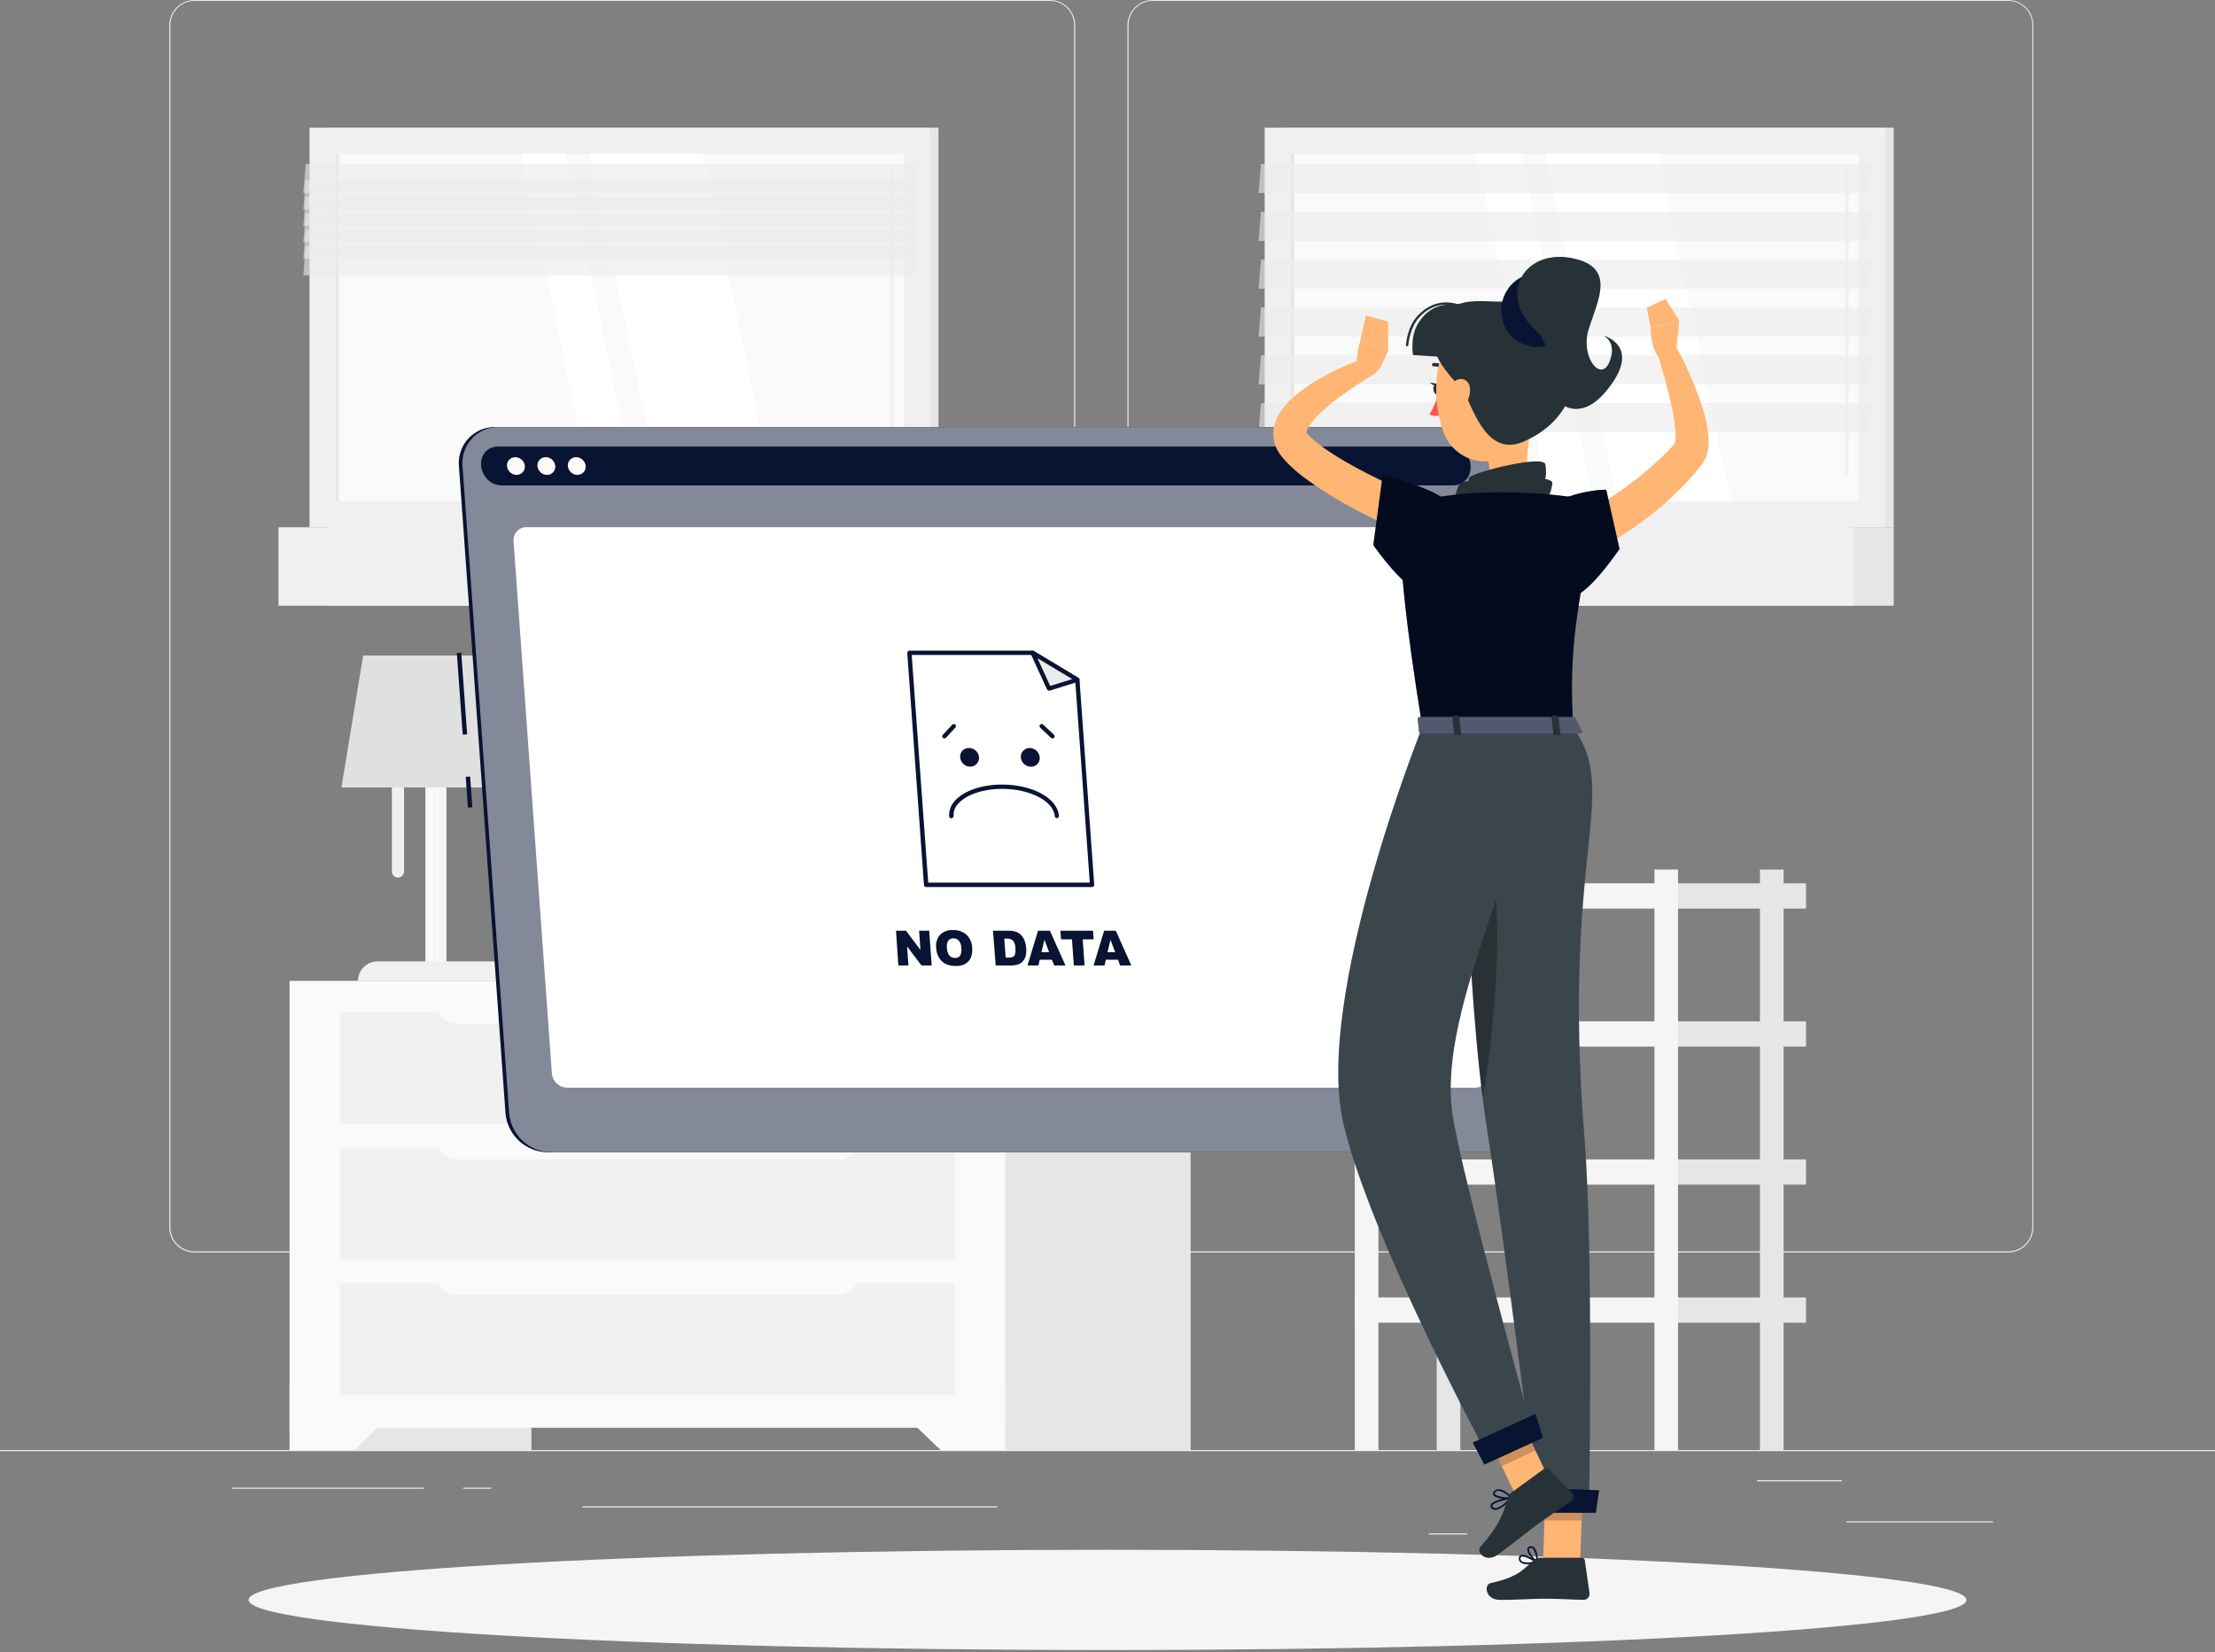 <svg width="500" height="373" viewBox="0 0 500 373" fill="none" xmlns="http://www.w3.org/2000/svg">
<rect x="0" y="0" width="500" height="373" fill="#808080" stroke="none"/>
<g clip-path="url(#clip0_250_21)">
<path d="M500 327.4H0V327.65H500V327.4Z" fill="#EBEBEB"/>
<path d="M449.9 343.49H416.78V343.74H449.9V343.49Z" fill="#EBEBEB"/>
<path d="M331.22 346.211H322.53V346.461H331.22V346.211Z" fill="#EBEBEB"/>
<path d="M415.78 334.211H396.59V334.461H415.78V334.211Z" fill="#EBEBEB"/>
<path d="M95.65 335.891H52.46V336.141H95.65V335.891Z" fill="#EBEBEB"/>
<path d="M110.89 335.891H104.56V336.141H110.89V335.891Z" fill="#EBEBEB"/>
<path d="M225.15 340.109H131.47V340.359H225.15V340.109Z" fill="#EBEBEB"/>
<path d="M237 282.8H43.91C42.397 282.797 40.947 282.195 39.879 281.124C38.81 280.054 38.21 278.603 38.21 277.09V5.66C38.223 4.156 38.829 2.718 39.896 1.658C40.964 0.598 42.406 0.003 43.91 0H237C238.514 0 239.967 0.602 241.038 1.672C242.108 2.743 242.71 4.196 242.71 5.71V277.09C242.71 278.604 242.108 280.057 241.038 281.128C239.967 282.198 238.514 282.8 237 282.8ZM43.91 0.2C42.464 0.203 41.077 0.779 40.056 1.803C39.034 2.826 38.46 4.214 38.46 5.66V277.09C38.46 278.536 39.034 279.924 40.056 280.947C41.077 281.971 42.464 282.547 43.91 282.55H237C238.447 282.547 239.834 281.971 240.858 280.948C241.881 279.924 242.457 278.537 242.46 277.09V5.66C242.457 4.213 241.881 2.825 240.858 1.802C239.834 0.779 238.447 0.203 237 0.2H43.91Z" fill="#EBEBEB"/>
<path d="M453.31 282.8H260.21C258.696 282.797 257.246 282.195 256.175 281.125C255.105 280.054 254.503 278.604 254.5 277.09V5.66C254.516 4.155 255.124 2.717 256.193 1.658C257.262 0.598 258.705 0.003 260.21 0H453.31C454.812 0.005 456.252 0.602 457.317 1.662C458.382 2.721 458.987 4.158 459 5.66V277.09C459 278.601 458.401 280.05 457.335 281.121C456.268 282.191 454.821 282.795 453.31 282.8ZM260.21 0.2C258.763 0.203 257.375 0.779 256.352 1.802C255.329 2.825 254.753 4.213 254.75 5.66V277.09C254.753 278.537 255.329 279.924 256.352 280.948C257.375 281.971 258.763 282.547 260.21 282.55H453.31C454.757 282.547 456.145 281.971 457.168 280.948C458.191 279.924 458.767 278.537 458.77 277.09V5.66C458.767 4.213 458.191 2.825 457.168 1.802C456.145 0.779 454.757 0.203 453.31 0.2H260.21Z" fill="#EBEBEB"/>
<path d="M289.69 119.061H427.47V28.831H289.69V119.061Z" fill="#E6E6E6"/>
<path d="M285.48 119.061H425.5V28.831H285.48V119.061Z" fill="#F0F0F0"/>
<path d="M289.69 136.76H427.47V119.05H289.69V136.76Z" fill="#E6E6E6"/>
<path d="M278.49 136.76H418.51V119.05H278.49V136.76Z" fill="#F0F0F0"/>
<path d="M419.62 113.181V34.721H291.37V113.181H419.62Z" fill="#FAFAFA"/>
<path d="M390.7 113.171L374.32 34.721H348.76L365.14 113.171H390.7Z" fill="white"/>
<path d="M416.9 107.319C416.956 107.319 417.012 107.308 417.063 107.286C417.115 107.264 417.162 107.233 417.201 107.192C417.24 107.152 417.271 107.105 417.291 107.053C417.312 107.001 417.321 106.945 417.32 106.889V38.549C417.32 38.438 417.276 38.331 417.197 38.252C417.118 38.173 417.011 38.129 416.9 38.129C416.845 38.128 416.789 38.138 416.738 38.158C416.686 38.179 416.639 38.21 416.6 38.249C416.561 38.288 416.53 38.335 416.509 38.387C416.489 38.438 416.479 38.493 416.48 38.549V106.889C416.479 106.945 416.489 107.001 416.509 107.053C416.53 107.105 416.56 107.152 416.6 107.192C416.639 107.233 416.685 107.264 416.737 107.286C416.789 107.308 416.844 107.319 416.9 107.319Z" fill="#F0F0F0"/>
<path d="M359.65 113.171L343.27 34.721H333.3L349.69 113.171H359.65Z" fill="white"/>
<path d="M292.12 113.181V34.721H291.37V113.181H292.12Z" fill="#E6E6E6"/>
<path opacity="0.6" d="M284.1 43.59H421.88L422.42 37H284.64L284.1 43.59Z" fill="#EBEBEB"/>
<path opacity="0.6" d="M284.1 54.391H421.88L422.42 47.81H284.64L284.1 54.391Z" fill="#EBEBEB"/>
<path opacity="0.6" d="M284.1 65.189H421.88L422.42 58.609H284.64L284.1 65.189Z" fill="#EBEBEB"/>
<path opacity="0.6" d="M284.1 76H421.88L422.42 69.41H284.64L284.1 76Z" fill="#EBEBEB"/>
<path opacity="0.6" d="M284.1 86.801H421.88L422.42 80.211H284.64L284.1 86.801Z" fill="#EBEBEB"/>
<path opacity="0.6" d="M284.1 97.6H421.88L422.42 91.01H284.64L284.1 97.6Z" fill="#EBEBEB"/>
<path d="M407.69 261.779H378.8V267.479H407.69V261.779Z" fill="#E6E6E6"/>
<path d="M324.31 327.4H329.64V196.33H324.31V327.4Z" fill="#E6E6E6"/>
<path d="M305.83 267.48H378.79V261.78H305.83V267.48Z" fill="#F5F5F5"/>
<path d="M407.69 292.949H378.8V298.649H407.69V292.949Z" fill="#E6E6E6"/>
<path d="M305.83 298.641H378.79V292.941H305.83V298.641Z" fill="#F5F5F5"/>
<path d="M407.69 199.449H378.8V205.149H407.69V199.449Z" fill="#E6E6E6"/>
<path d="M305.83 205.141H378.79V199.441H305.83V205.141Z" fill="#F5F5F5"/>
<path d="M407.69 230.609H378.8V236.309H407.69V230.609Z" fill="#E6E6E6"/>
<path d="M305.83 236.311H378.79V230.611H305.83V236.311Z" fill="#F5F5F5"/>
<path d="M397.28 327.4H402.61V196.33H397.28V327.4Z" fill="#E6E6E6"/>
<path d="M373.46 327.4H378.79V196.33H373.46V327.4Z" fill="#F5F5F5"/>
<path d="M305.83 327.4H311.16V196.33H305.83V327.4Z" fill="#F5F5F5"/>
<path d="M65.38 327.4H119.96V221.51H65.38V327.4Z" fill="#E6E6E6"/>
<path d="M79.95 327.399H65.37V312.779H95.23L79.95 327.399Z" fill="#FAFAFA"/>
<path d="M214.18 327.4H268.76V221.51H214.18V327.4Z" fill="#E6E6E6"/>
<path d="M65.38 322.359H226.91V221.499H65.38V322.359Z" fill="#FAFAFA"/>
<path d="M212.33 327.399H226.9V312.779H197.05L212.33 327.399Z" fill="#FAFAFA"/>
<path d="M76.68 284.33H215.6V259.09H76.68V284.33Z" fill="#F0F0F0"/>
<path d="M76.68 314.961H215.6V289.721H76.68V314.961Z" fill="#F0F0F0"/>
<path d="M189.2 261.789H103.09C101.875 261.789 100.71 261.307 99.852 260.448C98.993 259.589 98.51 258.424 98.51 257.209V256.899H193.77V257.209C193.77 258.422 193.289 259.585 192.432 260.444C191.575 261.303 190.413 261.786 189.2 261.789Z" fill="#FAFAFA"/>
<path d="M76.68 253.689H215.6V228.449H76.68V253.689Z" fill="#F0F0F0"/>
<path d="M189.2 231.15H103.09C101.875 231.15 100.71 230.668 99.852 229.809C98.993 228.95 98.51 227.785 98.51 226.57V226.26H193.77V226.57C193.77 227.783 193.289 228.947 192.432 229.805C191.575 230.664 190.413 231.148 189.2 231.15Z" fill="#FAFAFA"/>
<path d="M189.2 292.43H103.09C101.875 292.43 100.71 291.947 99.852 291.088C98.993 290.229 98.51 289.064 98.51 287.85V287.54H193.77V287.85C193.77 289.063 193.289 290.226 192.432 291.085C191.575 291.943 190.413 292.427 189.2 292.43Z" fill="#FAFAFA"/>
<path d="M74.07 119.061H211.85V28.831H74.07V119.061Z" fill="#E6E6E6"/>
<path d="M69.87 119.061H209.89V28.831H69.87V119.061Z" fill="#F0F0F0"/>
<path d="M74.07 136.76H211.85V119.05H74.07V136.76Z" fill="#E6E6E6"/>
<path d="M62.86 136.76H202.88V119.05H62.86V136.76Z" fill="#F0F0F0"/>
<path d="M204 113.181V34.721H75.75V113.181H204Z" fill="#FAFAFA"/>
<path d="M175.08 113.171L158.7 34.721H133.14L149.52 113.171H175.08Z" fill="white"/>
<path d="M201.27 107.319C201.326 107.319 201.382 107.308 201.433 107.286C201.485 107.264 201.532 107.233 201.571 107.192C201.61 107.152 201.641 107.105 201.661 107.053C201.682 107.001 201.692 106.945 201.69 106.889V38.549C201.692 38.493 201.682 38.438 201.661 38.387C201.64 38.335 201.61 38.288 201.57 38.249C201.531 38.21 201.484 38.179 201.433 38.158C201.381 38.138 201.326 38.128 201.27 38.129C201.159 38.129 201.052 38.173 200.973 38.252C200.894 38.331 200.85 38.438 200.85 38.549V106.889C200.849 106.945 200.859 107.001 200.879 107.053C200.9 107.105 200.93 107.152 200.97 107.192C201.009 107.233 201.056 107.264 201.107 107.286C201.159 107.308 201.214 107.319 201.27 107.319Z" fill="#F0F0F0"/>
<path d="M144.03 113.171L127.65 34.721H117.68L134.06 113.171H144.03Z" fill="white"/>
<path d="M76.5 113.181V34.721H75.75V113.181H76.5Z" fill="#E6E6E6"/>
<path opacity="0.6" d="M68.47 43.59H206.25L206.79 37H69.01L68.47 43.59Z" fill="#EBEBEB"/>
<path opacity="0.6" d="M68.47 47.311H206.25L206.79 40.721H69.01L68.47 47.311Z" fill="#EBEBEB"/>
<path opacity="0.6" d="M68.47 51.019H206.25L206.79 44.44H69.01L68.47 51.019Z" fill="#EBEBEB"/>
<path opacity="0.6" d="M68.47 54.74H206.25L206.79 48.15H69.01L68.47 54.74Z" fill="#EBEBEB"/>
<path opacity="0.6" d="M68.47 58.449H206.25L206.79 51.869H69.01L68.47 58.449Z" fill="#EBEBEB"/>
<path opacity="0.6" d="M68.47 62.17H206.25L206.79 55.58H69.01L68.47 62.17Z" fill="#EBEBEB"/>
<path d="M96.02 218.27H100.78V165.18H96.02V218.27Z" fill="#F5F5F5"/>
<path d="M96.62 218.24H97.97V165.15H96.62V218.24Z" fill="#FAFAFA"/>
<path d="M98.53 218.24H99.06V165.15H98.53V218.24Z" fill="#FAFAFA"/>
<path d="M116.03 221.51H80.79C80.79 220.332 81.258 219.203 82.09 218.37C82.923 217.538 84.052 217.07 85.23 217.07H111.58C112.757 217.07 113.887 217.538 114.719 218.37C115.552 219.203 116.02 220.332 116.02 221.51H116.03Z" fill="#F0F0F0"/>
<path d="M89.84 198.141C90.203 198.138 90.549 197.993 90.806 197.737C91.062 197.48 91.207 197.133 91.21 196.771V162.001C91.21 161.638 91.066 161.289 90.809 161.032C90.552 160.775 90.203 160.631 89.84 160.631C89.659 160.63 89.48 160.664 89.313 160.732C89.145 160.801 88.993 160.901 88.865 161.029C88.737 161.156 88.635 161.307 88.565 161.474C88.496 161.641 88.46 161.82 88.46 162.001V196.811C88.473 197.168 88.624 197.506 88.881 197.755C89.139 198.003 89.483 198.141 89.84 198.141Z" fill="#F0F0F0"/>
<path d="M77.07 177.8H119.72L114.81 148H81.98L77.07 177.8Z" fill="#E0E0E0"/>
<path d="M250 372.56C357.082 372.56 443.89 367.492 443.89 361.24C443.89 354.988 357.082 349.92 250 349.92C142.917 349.92 56.11 354.988 56.11 361.24C56.11 367.492 142.917 372.56 250 372.56Z" fill="#F5F5F5"/>
<path d="M104.119 147.36L103.121 147.432L104.45 165.874L105.447 165.802L104.119 147.36Z" fill="#091332"/>
<path d="M106.124 175.323L105.127 175.395L105.627 182.337L106.624 182.265L106.124 175.323Z" fill="#091332"/>
<path d="M337.71 260.161H123.55C121.166 260.118 118.882 259.194 117.139 257.567C115.396 255.94 114.317 253.726 114.11 251.351L103.59 105.221C103.492 104.094 103.631 102.959 103.999 101.889C104.366 100.819 104.954 99.838 105.723 99.009C106.493 98.18 107.428 97.521 108.468 97.075C109.507 96.63 110.629 96.406 111.76 96.421H325.92C328.302 96.463 330.585 97.386 332.327 99.01C334.07 100.635 335.15 102.847 335.36 105.221L345.88 251.351C345.978 252.478 345.838 253.613 345.471 254.684C345.104 255.754 344.516 256.736 343.747 257.566C342.977 258.395 342.043 259.055 341.003 259.502C339.963 259.949 338.842 260.173 337.71 260.161Z" fill="#091332"/>
<path d="M338.53 260.161H124.37C121.986 260.118 119.702 259.194 117.959 257.567C116.216 255.94 115.137 253.726 114.93 251.351L104.41 105.221C104.312 104.094 104.451 102.959 104.819 101.889C105.186 100.819 105.774 99.838 106.543 99.009C107.313 98.18 108.248 97.521 109.287 97.075C110.327 96.63 111.449 96.406 112.58 96.421H326.74C329.122 96.463 331.404 97.386 333.147 99.01C334.89 100.635 335.97 102.847 336.18 105.221L346.7 251.351C346.799 252.478 346.661 253.614 346.294 254.685C345.927 255.757 345.34 256.739 344.57 257.569C343.8 258.399 342.865 259.059 341.825 259.505C340.784 259.951 339.662 260.175 338.53 260.161Z" fill="#091332"/>
<path opacity="0.5" d="M338.53 260.161H124.37C121.986 260.118 119.702 259.194 117.959 257.567C116.216 255.94 115.137 253.726 114.93 251.351L104.41 105.221C104.312 104.094 104.451 102.959 104.819 101.889C105.186 100.819 105.774 99.838 106.543 99.009C107.313 98.18 108.248 97.521 109.287 97.075C110.327 96.63 111.449 96.406 112.58 96.421H326.74C329.122 96.463 331.404 97.386 333.147 99.01C334.89 100.635 335.97 102.847 336.18 105.221L346.7 251.351C346.799 252.478 346.661 253.614 346.294 254.685C345.927 255.757 345.34 256.739 344.57 257.569C343.8 258.399 342.865 259.059 341.825 259.505C340.784 259.951 339.662 260.175 338.53 260.161Z" fill="white"/>
<path d="M327.06 100.82H112.9H112.18C106.71 101.27 107.83 109.6 113.35 109.6H327.87C333.4 109.6 333.32 101.27 327.78 100.82H327.06Z" fill="#091332"/>
<path d="M118.48 105.221C118.501 105.479 118.467 105.738 118.382 105.982C118.297 106.226 118.161 106.45 117.984 106.638C117.807 106.827 117.592 106.976 117.354 107.076C117.115 107.177 116.858 107.226 116.6 107.221C116.056 107.213 115.535 107.005 115.136 106.635C114.737 106.266 114.489 105.762 114.44 105.221C114.419 104.964 114.452 104.705 114.537 104.462C114.621 104.219 114.756 103.996 114.932 103.807C115.108 103.619 115.322 103.469 115.559 103.369C115.796 103.268 116.052 103.217 116.31 103.221C116.855 103.226 117.379 103.434 117.78 103.803C118.181 104.173 118.43 104.678 118.48 105.221Z" fill="#FAFAFA"/>
<path d="M125.35 105.221C125.371 105.479 125.338 105.738 125.252 105.982C125.167 106.226 125.031 106.45 124.854 106.638C124.677 106.827 124.462 106.976 124.224 107.076C123.985 107.177 123.728 107.226 123.47 107.221C122.926 107.213 122.405 107.005 122.006 106.635C121.607 106.266 121.359 105.762 121.31 105.221C121.289 104.964 121.322 104.705 121.407 104.462C121.492 104.219 121.626 103.996 121.802 103.807C121.978 103.619 122.192 103.469 122.429 103.369C122.666 103.268 122.922 103.217 123.18 103.221C123.725 103.226 124.249 103.434 124.65 103.803C125.051 104.173 125.3 104.678 125.35 105.221Z" fill="#FAFAFA"/>
<path d="M132.21 105.221C132.231 105.478 132.198 105.737 132.113 105.98C132.028 106.223 131.893 106.446 131.717 106.635C131.541 106.823 131.328 106.972 131.091 107.073C130.853 107.174 130.598 107.225 130.34 107.221C129.796 107.216 129.273 107.008 128.874 106.638C128.474 106.268 128.227 105.763 128.18 105.221C128.157 104.964 128.189 104.705 128.273 104.461C128.358 104.216 128.492 103.993 128.669 103.804C128.845 103.615 129.059 103.466 129.297 103.366C129.535 103.265 129.792 103.216 130.05 103.221C130.593 103.229 131.115 103.437 131.514 103.807C131.912 104.176 132.161 104.68 132.21 105.221Z" fill="#FAFAFA"/>
<path d="M332.85 245.581H128C127.135 245.567 126.306 245.231 125.674 244.64C125.042 244.049 124.652 243.244 124.58 242.381L115.93 122.211C115.892 121.799 115.941 121.383 116.076 120.991C116.21 120.599 116.427 120.241 116.71 119.939C116.994 119.637 117.339 119.4 117.721 119.241C118.104 119.083 118.516 119.008 118.93 119.021H323.83C324.695 119.033 325.524 119.366 326.156 119.956C326.788 120.546 327.178 121.349 327.25 122.211L335.91 242.381C335.948 242.799 335.895 243.22 335.757 243.615C335.618 244.011 335.397 244.373 335.107 244.676C334.817 244.979 334.466 245.217 334.076 245.373C333.687 245.529 333.269 245.6 332.85 245.581Z" fill="white"/>
<path d="M246.53 199.8L243.19 153.48L233.09 147.4H205.28L209.06 199.8H246.53Z" fill="white"/>
<path d="M246.53 200.28H209.06C208.936 200.283 208.816 200.238 208.724 200.154C208.633 200.07 208.578 199.954 208.57 199.83L204.8 147.43C204.795 147.364 204.804 147.298 204.827 147.236C204.849 147.174 204.884 147.118 204.93 147.07C204.974 147.021 205.028 146.981 205.088 146.954C205.149 146.926 205.214 146.911 205.28 146.91H233.09C233.178 146.913 233.264 146.937 233.34 146.98L243.44 153.06C243.508 153.099 243.565 153.154 243.607 153.22C243.649 153.287 243.674 153.362 243.68 153.44L247 199.76C247.007 199.828 246.999 199.896 246.976 199.96C246.954 200.024 246.918 200.082 246.87 200.13C246.827 200.177 246.774 200.214 246.716 200.24C246.657 200.266 246.594 200.28 246.53 200.28ZM209.53 199.28H246L242.72 153.73L233 147.88H205.8L209.53 199.28Z" fill="#091332"/>
<path d="M243.19 153.48L233.09 147.4L236.8 155.46L243.19 153.48Z" fill="#EBEBEB"/>
<path d="M236.8 155.94C236.707 155.94 236.617 155.913 236.539 155.864C236.462 155.814 236.399 155.743 236.36 155.66L232.65 147.6C232.606 147.505 232.594 147.4 232.614 147.298C232.633 147.195 232.684 147.102 232.76 147.03C232.839 146.962 232.938 146.921 233.042 146.912C233.146 146.903 233.25 146.927 233.34 146.98L243.44 153.06C243.521 153.109 243.587 153.18 243.63 153.265C243.672 153.35 243.689 153.446 243.68 153.54C243.667 153.632 243.628 153.719 243.568 153.789C243.508 153.86 243.429 153.913 243.34 153.94L236.94 155.94H236.8ZM234.19 148.62L237.06 154.87L242.06 153.34L234.19 148.62Z" fill="#091332"/>
<path d="M221 171C221.015 171.272 220.974 171.544 220.88 171.799C220.787 172.055 220.642 172.288 220.454 172.486C220.267 172.684 220.042 172.841 219.792 172.948C219.541 173.055 219.272 173.111 219 173.11C218.429 173.1 217.882 172.879 217.465 172.489C217.048 172.099 216.789 171.569 216.74 171C216.714 170.726 216.747 170.449 216.837 170.188C216.927 169.927 217.071 169.688 217.26 169.488C217.45 169.287 217.679 169.129 217.935 169.024C218.19 168.92 218.464 168.87 218.74 168.88C219.312 168.893 219.859 169.116 220.276 169.507C220.693 169.899 220.951 170.43 221 171Z" fill="#091332"/>
<path d="M234.7 171.001C234.724 171.275 234.69 171.551 234.6 171.81C234.509 172.07 234.365 172.307 234.175 172.507C233.986 172.706 233.757 172.863 233.503 172.967C233.248 173.072 232.975 173.12 232.7 173.111C232.128 173.101 231.58 172.88 231.161 172.49C230.742 172.101 230.482 171.571 230.43 171.001C230.413 170.728 230.453 170.455 230.546 170.199C230.639 169.942 230.784 169.707 230.971 169.508C231.159 169.31 231.385 169.152 231.636 169.044C231.887 168.936 232.157 168.88 232.43 168.881C233.004 168.889 233.555 169.11 233.974 169.502C234.394 169.894 234.653 170.429 234.7 171.001Z" fill="#091332"/>
<path d="M238.58 184.741C238.458 184.739 238.342 184.691 238.253 184.608C238.164 184.525 238.11 184.412 238.1 184.291C237.85 180.881 232.51 178.111 226.2 178.111C222.01 178.111 218.25 179.361 216.39 181.361C216.008 181.729 215.709 182.175 215.512 182.668C215.315 183.161 215.226 183.69 215.25 184.221C215.255 184.286 215.246 184.352 215.225 184.415C215.204 184.477 215.171 184.535 215.128 184.584C215.041 184.685 214.918 184.746 214.785 184.756C214.652 184.765 214.521 184.721 214.421 184.634C214.321 184.547 214.259 184.423 214.25 184.291C214.22 183.628 214.329 182.966 214.57 182.348C214.812 181.729 215.179 181.168 215.65 180.701C217.65 178.511 221.72 177.141 226.17 177.141C233.1 177.141 238.75 180.251 239.03 184.221C239.034 184.284 239.026 184.347 239.005 184.407C238.985 184.467 238.953 184.522 238.911 184.569C238.869 184.616 238.818 184.655 238.761 184.683C238.705 184.711 238.643 184.727 238.58 184.731V184.741Z" fill="#091332"/>
<path d="M213.17 166.72C213.048 166.717 212.931 166.671 212.84 166.59C212.749 166.498 212.698 166.374 212.698 166.245C212.698 166.116 212.749 165.992 212.84 165.9L214.97 163.61C215.061 163.522 215.183 163.473 215.31 163.473C215.437 163.473 215.558 163.522 215.65 163.61C215.695 163.654 215.73 163.707 215.754 163.766C215.779 163.824 215.791 163.887 215.791 163.95C215.791 164.013 215.779 164.076 215.754 164.134C215.73 164.192 215.695 164.245 215.65 164.29L213.52 166.58C213.474 166.626 213.419 166.662 213.359 166.686C213.299 166.71 213.235 166.721 213.17 166.72Z" fill="#091332"/>
<path d="M237.58 166.72C237.459 166.714 237.343 166.668 237.25 166.59L234.8 164.3C234.754 164.255 234.717 164.201 234.692 164.142C234.667 164.083 234.654 164.019 234.654 163.955C234.654 163.89 234.667 163.827 234.692 163.767C234.717 163.708 234.754 163.655 234.8 163.61C234.891 163.522 235.013 163.473 235.14 163.473C235.267 163.473 235.389 163.522 235.48 163.61L237.93 165.9C237.975 165.944 238.01 165.997 238.035 166.056C238.059 166.114 238.071 166.177 238.071 166.24C238.071 166.303 238.059 166.366 238.035 166.424C238.01 166.482 237.975 166.535 237.93 166.58C237.835 166.669 237.71 166.719 237.58 166.72Z" fill="#091332"/>
<path d="M202.26 210.15H204.52L207.78 214.49L207.47 210.15H209.75L210.31 217.99H208L204.76 213.68L205.07 217.99H202.79L202.26 210.15Z" fill="#091332"/>
<path d="M211.33 214.071C211.253 213.539 211.289 212.996 211.438 212.479C211.586 211.962 211.842 211.482 212.19 211.071C212.57 210.698 213.025 210.409 213.525 210.225C214.025 210.04 214.558 209.964 215.09 210.001C216.217 209.94 217.324 210.316 218.18 211.051C218.964 211.833 219.419 212.885 219.45 213.991C219.532 214.755 219.429 215.526 219.15 216.241C218.891 216.817 218.457 217.297 217.91 217.611C217.253 217.963 216.514 218.133 215.77 218.101C215.005 218.126 214.244 217.982 213.54 217.681C212.923 217.385 212.403 216.921 212.04 216.341C211.611 215.659 211.366 214.877 211.33 214.071ZM213.76 214.071C213.75 214.685 213.947 215.284 214.32 215.771C214.476 215.943 214.668 216.079 214.882 216.169C215.096 216.259 215.328 216.301 215.56 216.291C215.782 216.307 216.004 216.269 216.207 216.18C216.411 216.091 216.59 215.954 216.73 215.781C217.017 215.235 217.112 214.608 217 214.001C217.004 213.413 216.806 212.841 216.44 212.381C216.28 212.213 216.085 212.08 215.87 211.992C215.654 211.904 215.422 211.863 215.19 211.871C214.972 211.862 214.756 211.904 214.557 211.995C214.359 212.085 214.185 212.221 214.05 212.391C213.757 212.907 213.654 213.508 213.76 214.091V214.071Z" fill="#091332"/>
<path d="M224.15 210.151H227.75C228.343 210.132 228.935 210.23 229.49 210.441C229.929 210.625 230.32 210.909 230.63 211.271C230.945 211.638 231.186 212.062 231.34 212.521C231.502 213.013 231.603 213.524 231.64 214.041C231.717 214.694 231.666 215.357 231.49 215.991C231.352 216.43 231.108 216.828 230.78 217.151C230.506 217.441 230.161 217.654 229.78 217.771C229.315 217.906 228.834 217.98 228.35 217.991H224.76L224.15 210.151ZM226.7 211.931L227.01 216.211H227.6C227.965 216.235 228.33 216.177 228.67 216.041C228.894 215.911 229.059 215.699 229.13 215.451C229.244 215.007 229.272 214.545 229.21 214.091C229.229 213.481 229.042 212.882 228.68 212.391C228.494 212.223 228.276 212.095 228.038 212.016C227.801 211.937 227.549 211.908 227.3 211.931H226.7Z" fill="#091332"/>
<path d="M237.45 216.69H234.7L234.41 217.99H231.94L234.32 210.15H237L240.51 217.99H237.97L237.45 216.69ZM236.82 215L235.76 212.18L235.1 215H236.82Z" fill="#091332"/>
<path d="M239.37 210.15H246.73L246.87 212.09H244.4L244.82 217.99H242.4L241.98 212.09H239.51L239.37 210.15Z" fill="#091332"/>
<path d="M252.37 216.69H249.62L249.33 217.99H246.86L249.24 210.15H251.88L255.38 217.99H252.85L252.37 216.69ZM251.74 215L250.67 212.18L250 215H251.74Z" fill="#091332"/>
<path d="M353.69 118.08C354.58 117.63 355.69 117.08 356.63 116.51C357.57 115.94 358.63 115.39 359.63 114.79C361.58 113.58 363.56 112.39 365.43 111.07C369.186 108.5 372.706 105.602 375.95 102.41C376.36 102.03 376.72 101.61 377.11 101.2L377.68 100.59L377.96 100.29L378.1 100.13C377.96 100.4 378.1 100.32 378.1 100.06C378.188 99.703 378.238 99.338 378.25 98.97C378.227 96.844 377.982 94.726 377.52 92.65C376.63 88.17 375.28 83.55 373.95 79.03L377.83 77.33C380.279 81.667 382.324 86.219 383.94 90.93C384.848 93.476 385.426 96.127 385.66 98.82C385.721 99.657 385.694 100.499 385.58 101.33C385.432 102.506 385.014 103.632 384.36 104.62L384.19 104.85L384.06 105.01L383.91 105.2L383.6 105.58L382.98 106.33C382.57 106.82 382.17 107.33 381.73 107.8C378.31 111.595 374.495 115.014 370.35 118C368.35 119.48 366.23 120.9 364.06 122.19C362.99 122.84 361.9 123.46 360.79 124.07C359.68 124.68 358.6 125.24 357.32 125.84L353.69 118.08Z" fill="#FFB573"/>
<path d="M344.79 353.179C345.539 353.161 346.283 353.06 347.01 352.879C347.047 352.868 347.08 352.847 347.106 352.819C347.133 352.791 347.151 352.757 347.16 352.719C347.165 352.681 347.159 352.642 347.143 352.607C347.127 352.571 347.102 352.541 347.07 352.519C346.78 352.329 344.24 350.689 343.26 351.129C343.152 351.18 343.058 351.259 342.99 351.357C342.921 351.455 342.88 351.57 342.87 351.689C342.831 351.878 342.841 352.073 342.899 352.257C342.956 352.441 343.06 352.607 343.2 352.739C343.66 353.073 344.224 353.23 344.79 353.179ZM346.44 352.599C344.99 352.889 343.89 352.839 343.44 352.449C343.35 352.357 343.285 352.244 343.25 352.12C343.215 351.996 343.211 351.865 343.24 351.739C343.244 351.686 343.261 351.635 343.291 351.591C343.321 351.547 343.362 351.512 343.41 351.489C343.94 351.259 345.41 351.999 346.44 352.599Z" fill="#091332"/>
<path d="M347 352.88H347.1C347.129 352.862 347.153 352.837 347.171 352.807C347.188 352.778 347.198 352.744 347.2 352.71C347.2 352.6 347.2 350.19 346.28 349.39C346.17 349.284 346.037 349.204 345.891 349.157C345.745 349.111 345.591 349.098 345.44 349.12C345.282 349.121 345.129 349.177 345.008 349.277C344.886 349.377 344.802 349.516 344.77 349.67C344.58 350.67 346.1 352.42 346.9 352.88C346.932 352.889 346.967 352.889 347 352.88ZM345.57 349.49C345.732 349.491 345.889 349.551 346.01 349.66C346.537 350.438 346.81 351.36 346.79 352.3C345.99 351.66 345.04 350.3 345.16 349.73C345.16 349.64 345.23 349.52 345.48 349.49H345.57Z" fill="#091332"/>
<path d="M346.22 93.07C345.22 98.07 343.22 108.07 346.67 111.42C346.67 111.42 345.31 116.42 336.08 116.42C325.92 116.42 331.23 111.42 331.23 111.42C336.77 110.1 336.62 105.99 335.66 102.12L346.22 93.07Z" fill="#FFB573"/>
<path d="M329.28 113.419C327.69 113.639 329.05 109.509 329.69 109.079C331.19 108.079 350.55 106.689 350.42 109.079C350.34 110.079 349.86 112.079 349.02 112.739C348.18 113.399 343.2 111.339 329.28 113.419Z" fill="#263238"/>
<path d="M332.44 111.999C331.17 112.429 331.29 108.269 331.72 107.769C332.72 106.609 348.39 102.589 348.85 104.859C349.03 105.859 349.12 107.859 348.58 108.569C348.04 109.279 343.44 108.109 332.44 111.999Z" fill="#263238"/>
<path d="M326.61 84.108C326.547 84.111 326.484 84.099 326.427 84.073C326.37 84.047 326.319 84.008 326.28 83.959C325.975 83.565 325.581 83.249 325.131 83.035C324.682 82.821 324.188 82.716 323.69 82.728C323.638 82.735 323.585 82.732 323.534 82.718C323.484 82.704 323.436 82.68 323.395 82.647C323.354 82.614 323.32 82.574 323.295 82.528C323.27 82.481 323.255 82.431 323.25 82.378C323.241 82.275 323.273 82.173 323.338 82.093C323.404 82.013 323.497 81.961 323.6 81.948C324.229 81.916 324.857 82.037 325.43 82.3C326.003 82.563 326.504 82.96 326.89 83.459C326.957 83.54 326.989 83.644 326.98 83.749C326.971 83.853 326.92 83.951 326.84 84.018C326.772 84.067 326.693 84.098 326.61 84.108Z" fill="#263238"/>
<path d="M324.67 89C324.216 90.595 323.543 92.12 322.67 93.53C323.037 93.741 323.445 93.869 323.867 93.905C324.288 93.942 324.712 93.885 325.11 93.74L324.67 89Z" fill="#FF5652"/>
<path d="M325.16 87.789C325.23 88.459 324.92 89.039 324.48 89.079C324.04 89.119 323.63 88.619 323.57 87.939C323.51 87.259 323.81 86.689 324.24 86.649C324.67 86.609 325.09 87.109 325.16 87.789Z" fill="#263238"/>
<path d="M324.44 86.669L322.78 86.359C322.78 86.359 323.73 87.539 324.44 86.669Z" fill="#263238"/>
<path d="M356.7 352.689H348.32L348.98 333.289H357.36L356.7 352.689Z" fill="#FFB573"/>
<path d="M347.66 351.719H357.07C357.232 351.715 357.39 351.771 357.513 351.876C357.637 351.981 357.718 352.128 357.74 352.289L358.81 359.729C358.831 359.917 358.812 360.108 358.754 360.288C358.696 360.468 358.601 360.634 358.474 360.775C358.348 360.916 358.193 361.028 358.02 361.105C357.846 361.181 357.659 361.22 357.47 361.219C354.19 361.169 352.61 360.969 348.47 360.969C345.92 360.969 342.2 361.239 338.69 361.239C335.18 361.239 334.98 357.759 336.45 357.449C343.01 356.029 344.05 354.089 346.26 352.229C346.653 351.902 347.148 351.722 347.66 351.719Z" fill="#263238"/>
<g opacity="0.2">
<path d="M357.36 333.289H348.98L348.64 343.289H357.02L357.36 333.289Z" fill="black"/>
</g>
<path d="M323.37 123C318.242 121.006 313.219 118.754 308.32 116.25C303.26 113.778 298.439 110.842 293.92 107.48C292.713 106.534 291.57 105.509 290.5 104.41C290.22 104.11 289.94 103.83 289.67 103.48C289.353 103.123 289.059 102.745 288.79 102.35C288.052 101.276 287.592 100.036 287.45 98.74C287.34 97.512 287.507 96.275 287.94 95.12C288.287 94.192 288.761 93.317 289.35 92.52C290.316 91.199 291.456 90.015 292.74 89C295.006 87.196 297.452 85.631 300.04 84.33C301.28 83.67 302.54 83.08 303.82 82.53C305.1 81.98 306.36 81.46 307.73 80.99L309.5 84.84C305.14 87.59 300.62 90.62 297.3 94C296.557 94.753 295.903 95.588 295.35 96.49C294.87 97.28 294.88 97.87 294.96 97.82C295.04 97.77 294.96 97.82 295.1 97.92L295.5 98.35C295.65 98.53 295.86 98.71 296.05 98.9C296.897 99.68 297.796 100.401 298.74 101.06C300.804 102.522 302.955 103.858 305.18 105.06C307.43 106.32 309.75 107.51 312.11 108.65C316.83 110.91 321.71 113.08 326.5 115.06L323.37 123Z" fill="#FFB573"/>
<path d="M312 82.15L313.38 79.15L307.06 77C307.06 77 305.06 82.91 307.43 85.63C308.421 85.474 309.357 85.074 310.154 84.467C310.952 83.859 311.586 83.063 312 82.15Z" fill="#FFB573"/>
<path d="M313.35 72.659L308.32 71.199L307.06 76.959L313.35 79.149V72.659Z" fill="#FFB573"/>
<path d="M378.35 79.439L379.08 72.439L372.6 73.999C372.6 73.999 372.5 80.579 375.93 81.619L378.35 79.439Z" fill="#FFB573"/>
<path d="M375.96 67.51L371.73 69.48L372.6 73.95L379.08 72.42L375.96 67.51Z" fill="#FFB573"/>
<path d="M347.54 83.249C347.85 91.558 348.15 95.069 344.4 99.719C338.75 106.719 328.48 105.269 325.7 97.219C323.2 89.978 323.12 77.609 330.88 73.528C332.586 72.621 334.496 72.165 336.428 72.203C338.359 72.242 340.25 72.773 341.918 73.746C343.587 74.72 344.98 76.104 345.964 77.767C346.948 79.43 347.49 81.317 347.54 83.249Z" fill="#FFB573"/>
<path d="M343.92 99.71C352.08 96.18 357.44 88.71 355.18 77.13C353.01 66.02 345.51 64.92 342.41 67.22C339.31 69.52 331.58 66.09 326.94 69.99C318.94 76.76 326.5 83.99 330.46 88.36C332.82 93.22 335.92 103.16 343.92 99.71Z" fill="#263238"/>
<path d="M340.53 75.139C341.525 76.416 342.873 77.373 344.406 77.893C345.94 78.413 347.592 78.472 349.158 78.064C350.725 77.656 352.138 76.798 353.223 75.596C354.307 74.394 355.016 72.9 355.262 71.3C355.508 69.7 355.279 68.062 354.605 66.59C353.931 65.118 352.841 63.876 351.469 63.016C350.096 62.157 348.503 61.718 346.884 61.754C345.265 61.79 343.693 62.299 342.36 63.219C340.537 64.557 339.32 66.565 338.977 68.8C338.634 71.035 339.193 73.315 340.53 75.139Z" fill="#091332"/>
<path d="M342.65 67.999C341.48 61.299 347.81 56.139 356.29 58.629C364.77 61.119 360.29 68.629 358.54 74.629C356.79 80.629 361.37 86.349 363.27 81.779C365.17 77.209 361.97 75.779 361.97 75.779C361.97 75.779 370.97 78.109 362.61 88.259C354.25 98.409 346.68 87.199 348.73 80.589C350.39 75.279 343.76 74.329 342.65 67.999Z" fill="#263238"/>
<path d="M334.18 70.53C330.31 68.53 323.76 66.88 320.03 73.16C318.27 76.16 318.95 80.16 318.95 80.16L330.34 80.91L334.18 70.53Z" fill="#263238"/>
<path d="M317.61 78.179C317.543 78.174 317.48 78.143 317.435 78.092C317.391 78.042 317.367 77.976 317.37 77.909C317.37 77.739 317.66 73.719 320.09 71.199C325.96 65.099 332.84 70.199 334.8 71.849C334.842 71.893 334.866 71.952 334.868 72.013C334.87 72.075 334.849 72.135 334.809 72.182C334.77 72.228 334.714 72.259 334.654 72.268C334.593 72.277 334.531 72.263 334.48 72.229C332.59 70.609 326.01 65.759 320.48 71.539C318.18 73.929 317.9 77.899 317.9 77.939C317.899 77.974 317.89 78.009 317.875 78.041C317.859 78.073 317.837 78.102 317.809 78.125C317.782 78.147 317.75 78.164 317.715 78.173C317.681 78.183 317.645 78.184 317.61 78.179Z" fill="#263238"/>
<path d="M331.85 87.999C331.805 89.573 331.223 91.083 330.2 92.279C328.82 93.899 327.2 93.099 326.87 91.279C326.54 89.669 326.87 86.879 328.61 85.909C330.35 84.939 331.87 86.179 331.85 87.999Z" fill="#FFB573"/>
<path d="M330.05 164.119C330.05 164.119 330.59 222.269 335.63 254.669C339.71 280.839 347.24 341.359 347.24 341.359H358.67C358.67 341.359 359.78 282.929 357.67 257.049C352.44 191.549 365.95 179.299 355.05 164.119H330.05Z" fill="#263238"/>
<path opacity="0.1" d="M330.05 164.119C330.05 164.119 330.59 222.269 335.63 254.669C339.71 280.839 347.24 341.359 347.24 341.359H358.67C358.67 341.359 359.78 282.929 357.67 257.049C352.44 191.549 365.95 179.299 355.05 164.119H330.05Z" fill="white"/>
<path opacity="0.3" d="M336.06 190.499C340.06 208.049 336.87 235.689 334.68 247.859C332.36 229.379 331.19 205.429 330.61 187.859C332.68 184.519 334.64 184.299 336.06 190.499Z" fill="black"/>
<path d="M345.68 341.579H360.23L360.99 336.479L345.6 335.959L345.68 341.579Z" fill="#091332"/>
<path d="M349.83 115C351.2 112.28 358.56 110.57 362.58 110.58L365.58 123.94C365.58 123.94 357.58 135.83 354.24 134.57C350.31 133.12 346.9 120.87 349.83 115Z" fill="#091332"/>
<path opacity="0.4" d="M349.83 115C351.2 112.28 358.56 110.57 362.58 110.58L365.58 123.94C365.58 123.94 357.58 135.83 354.24 134.57C350.31 133.12 346.9 120.87 349.83 115Z" fill="black"/>
<path d="M341.35 338.31C341.367 338.281 341.375 338.248 341.375 338.215C341.375 338.182 341.367 338.149 341.35 338.12C341.331 338.082 341.301 338.05 341.263 338.031C341.225 338.011 341.182 338.004 341.14 338.01C340.72 338.08 337.02 338.66 336.52 339.72C336.466 339.817 336.438 339.925 336.438 340.035C336.438 340.145 336.466 340.254 336.52 340.35C336.606 340.508 336.729 340.643 336.879 340.742C337.029 340.842 337.201 340.903 337.38 340.92C338.59 341.04 340.38 339.36 341.28 338.34L341.35 338.31ZM336.91 339.85C337.25 339.29 339.17 338.77 340.63 338.5C339.31 339.84 338.15 340.59 337.47 340.5C337.352 340.488 337.24 340.447 337.142 340.381C337.044 340.315 336.964 340.225 336.91 340.12C336.888 340.082 336.876 340.039 336.876 339.995C336.876 339.951 336.888 339.908 336.91 339.87C336.91 339.87 336.9 339.86 336.91 339.85Z" fill="#091332"/>
<path d="M341.35 338.309C341.366 338.28 341.375 338.248 341.375 338.214C341.375 338.181 341.366 338.148 341.35 338.119C341.29 338.049 339.81 336.339 338.44 336.249C338.242 336.233 338.044 336.257 337.856 336.321C337.669 336.384 337.496 336.486 337.35 336.619C336.94 336.989 336.98 337.309 337.08 337.509C337.51 338.369 340.17 338.669 341.24 338.439C341.267 338.428 341.292 338.411 341.311 338.388C341.33 338.365 341.344 338.338 341.35 338.309ZM337.44 337.049C337.484 336.981 337.538 336.921 337.6 336.869C337.704 336.77 337.829 336.694 337.965 336.648C338.102 336.601 338.246 336.585 338.39 336.599C339.32 336.828 340.156 337.342 340.78 338.069C339.59 338.169 337.67 337.809 337.41 337.289C337.393 337.25 337.387 337.207 337.392 337.165C337.398 337.123 337.414 337.083 337.44 337.049Z" fill="#091332"/>
<path d="M350.08 334.76L342.42 338.17L339.01 331.06L334.55 321.76L334.02 320.68L341.68 317.27L342.27 318.49L346.59 327.5L350.08 334.76Z" fill="#FFB573"/>
<path opacity="0.2" d="M346.59 327.5L339.01 331.06L334.55 321.76L342.27 318.49L346.59 327.5Z" fill="black"/>
<path d="M321.07 164.119C321.07 164.119 296.6 224.999 303.23 253.599C309.23 279.489 335.73 328.519 335.73 328.519L346 323.379C346 323.379 329.61 264.189 327.84 251.329C324.38 226.329 346.61 190.999 346.61 164.119H321.07Z" fill="#263238"/>
<path opacity="0.1" d="M321.07 164.119C321.07 164.119 296.6 224.999 303.23 253.599C309.23 279.489 335.73 328.519 335.73 328.519L346 323.379C346 323.379 329.61 264.189 327.84 251.329C324.38 226.329 346.61 190.999 346.61 164.119H321.07Z" fill="white"/>
<path d="M341.06 337.1L348.66 331.57C348.788 331.47 348.949 331.42 349.111 331.431C349.274 331.442 349.426 331.513 349.54 331.63L354.79 337.02C354.917 337.16 355.013 337.326 355.072 337.507C355.131 337.687 355.151 337.878 355.132 338.067C355.112 338.255 355.052 338.438 354.957 338.602C354.862 338.766 354.734 338.909 354.58 339.02C351.89 340.9 350.5 341.68 347.16 344.11C345.1 345.61 341 348.92 338.16 350.99C335.32 353.06 333.16 350.36 334.16 349.25C338.64 344.25 339.58 341.15 340.28 338.34C340.388 337.849 340.664 337.41 341.06 337.1Z" fill="#263238"/>
<path d="M335.07 330.69L348.3 324.64L346.61 319.25L332.44 325.71L335.07 330.69Z" fill="#091332"/>
<path d="M327.56 114.359C326.47 111.519 316.91 108.359 312.11 107.359L310 123.079C310 123.079 317.84 134.339 321.27 133.409C325.33 132.309 329.92 120.449 327.56 114.359Z" fill="#091332"/>
<path opacity="0.4" d="M327.56 114.359C326.47 111.519 316.91 108.359 312.11 107.359L310 123.079C310 123.079 317.84 134.339 321.27 133.409C325.33 132.309 329.92 120.449 327.56 114.359Z" fill="black"/>
<path d="M317.07 113.568C317.07 113.568 313.07 114.968 321.07 164.118H355.07C354.5 150.278 354.48 141.738 361.07 113.318C356.306 112.335 351.476 111.7 346.62 111.418C341.48 111.048 336.32 111.048 331.18 111.418C324.59 111.998 317.07 113.568 317.07 113.568Z" fill="#091332"/>
<path opacity="0.4" d="M317.07 113.568C317.07 113.568 313.07 114.968 321.07 164.118H355.07C354.5 150.278 354.48 141.738 361.07 113.318C356.306 112.335 351.476 111.7 346.62 111.418C341.48 111.048 336.32 111.048 331.18 111.418C324.59 111.998 317.07 113.568 317.07 113.568Z" fill="black"/>
<path d="M355.6 162.129L357.13 165.129C357.25 165.369 356.97 165.609 356.58 165.609H320.9C320.59 165.609 320.34 165.459 320.32 165.259L320.01 162.259C320.01 162.049 320.26 161.869 320.59 161.869H355C355.114 161.851 355.231 161.866 355.338 161.912C355.444 161.958 355.535 162.033 355.6 162.129Z" fill="#091332"/>
<path opacity="0.3" d="M355.6 162.129L357.13 165.129C357.25 165.369 356.97 165.609 356.58 165.609H320.9C320.59 165.609 320.34 165.459 320.32 165.259L320.01 162.259C320.01 162.049 320.26 161.869 320.59 161.869H355C355.114 161.851 355.231 161.866 355.338 161.912C355.444 161.958 355.535 162.033 355.6 162.129Z" fill="white"/>
<path d="M351 166H351.92C352.11 166 352.25 165.9 352.23 165.79L351.8 161.79C351.8 161.67 351.63 161.58 351.45 161.58H350.52C350.34 161.58 350.2 161.67 350.21 161.79L350.64 165.79C350.63 165.88 350.79 166 351 166Z" fill="#263238"/>
<path d="M328.61 166H329.53C329.71 166 329.85 165.9 329.84 165.79L329.41 161.79C329.41 161.67 329.24 161.58 329.05 161.58H328.13C327.94 161.58 327.81 161.67 327.82 161.79L328.25 165.79C328.26 165.88 328.42 166 328.61 166Z" fill="#263238"/>
</g>
<defs>
<clipPath id="clip0_250_21">
<rect width="500" height="373" fill="white"/>
</clipPath>
</defs>
</svg>
